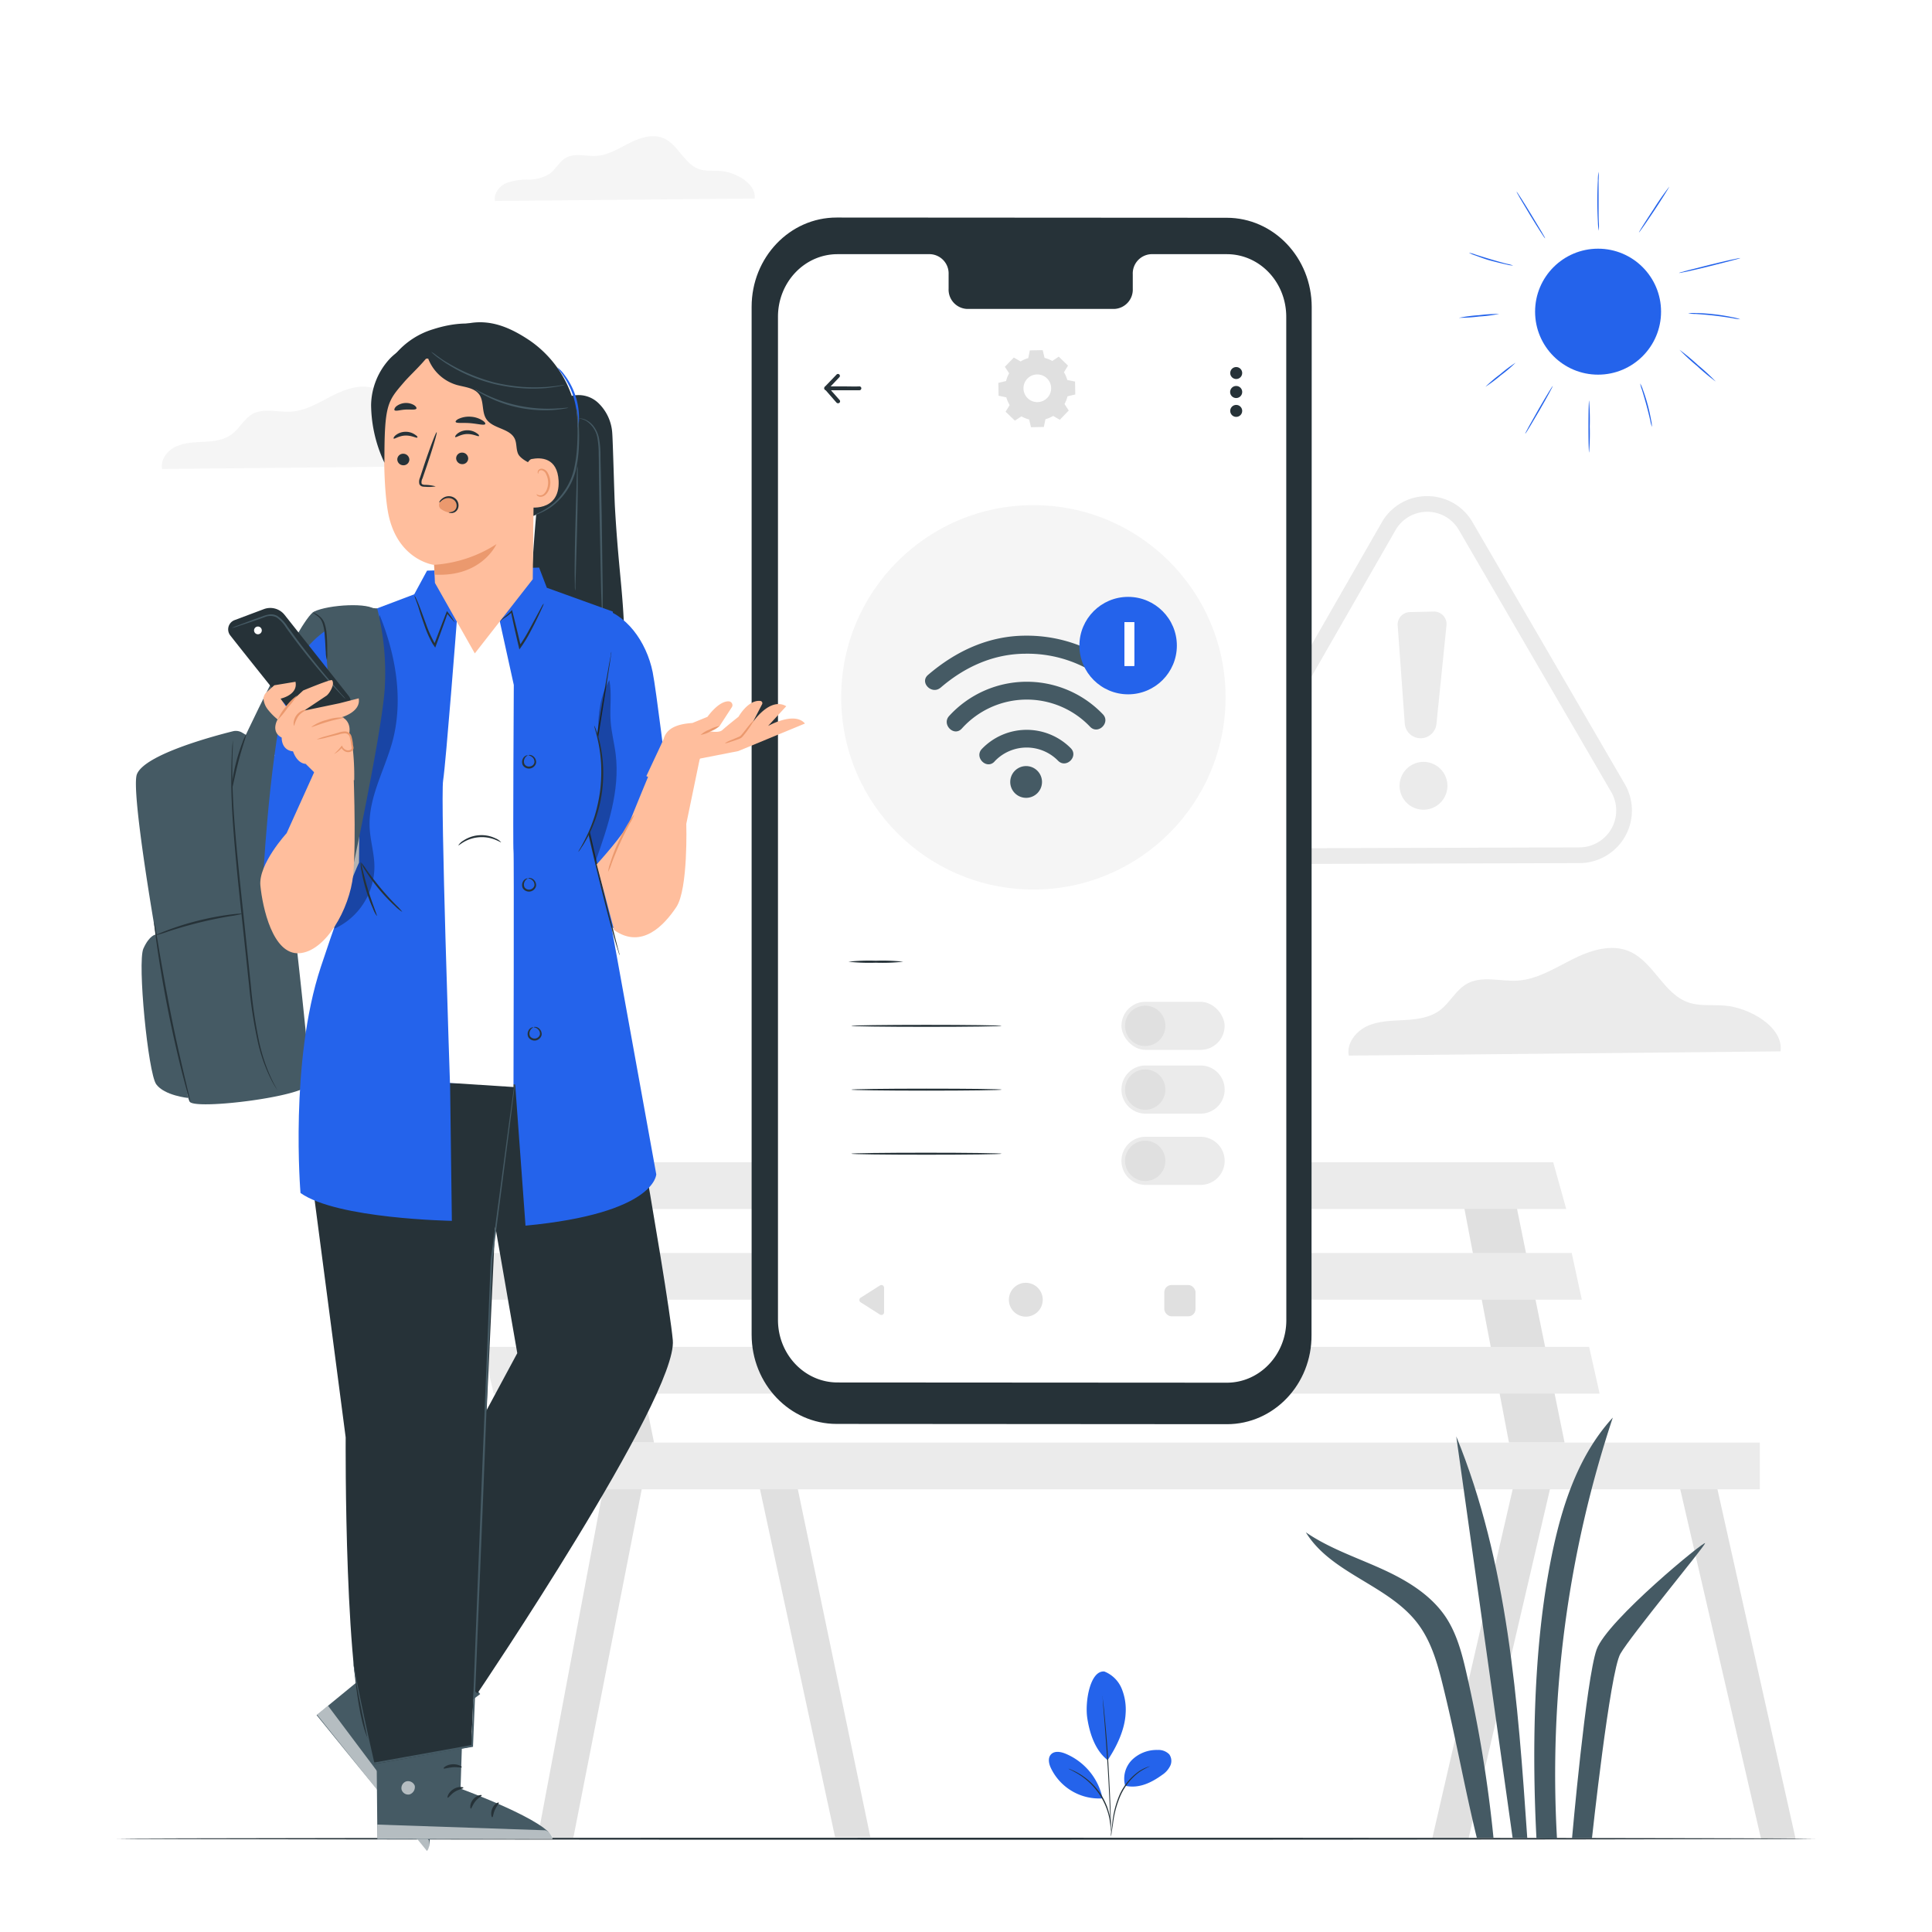 <svg class="animated" id="freepik_stories-no-connection" xmlns="http://www.w3.org/2000/svg" viewBox="0 0 500 500" version="1.1" xmlns:xlink="http://www.w3.org/1999/xlink" xmlns:svgjs="http://svgjs.com/svgjs"><style>svg#freepik_stories-no-connection:not(.animated) .animable {opacity: 0;}svg#freepik_stories-no-connection.animated #freepik--Device--inject-101 {animation: 1.5s Infinite  linear floating;animation-delay: 0s;}            @keyframes floating {                0% {                    opacity: 1;                    transform: translateY(0px);                }                50% {                    transform: translateY(-10px);                }                100% {                    opacity: 1;                    transform: translateY(0px);                }            }        </style><g id="freepik--background-complete--inject-101" class="animable" style="transform-origin: 253.299px 255.617px;"><path d="M195.29,51.38c.52-3.73-4.76-6.8-8.72-7.12-1.89-.16-3.85.13-5.64-.49-3.87-1.35-5.42-6.36-9.21-8-2.83-1.19-6.08-.13-8.82,1.25s-5.46,3.12-8.52,3.32c-2.66.17-5.56-.82-7.89.48-1.74,1-2.65,3-4.25,4.15a10.12,10.12,0,0,1-5.55,1.51,15.53,15.53,0,0,0-5.73.93c-1.77.81-3.23,2.69-2.86,4.6Z" style="fill: rgb(245, 245, 245); transform-origin: 161.684px 43.632px;" id="elloj0tnwobze" class="animable"></path><path d="M460.8,272.09c.86-6.21-7.91-11.32-14.5-11.85-3.14-.26-6.4.22-9.38-.82-6.44-2.24-9-10.57-15.31-13.23-4.7-2-10.12-.21-14.68,2.08s-9.06,5.18-14.16,5.51c-4.43.28-9.24-1.36-13.12.81-2.89,1.61-4.4,4.94-7.06,6.9s-6,2.33-9.24,2.51-6.58.2-9.52,1.55-5.38,4.46-4.77,7.64Z" style="fill: rgb(235, 235, 235); transform-origin: 404.912px 259.257px;" id="el86ssj0eyvzm" class="animable"></path><path d="M127.4,120.53c.65-4.75-6.06-8.66-11.1-9.07-2.4-.19-4.89.18-7.17-.62-4.93-1.72-6.9-8.09-11.72-10.12-3.59-1.52-7.74-.16-11.23,1.59s-6.93,4-10.83,4.22c-3.39.21-7.07-1-10,.61-2.21,1.24-3.36,3.78-5.4,5.28s-4.59,1.79-7.07,1.92-5,.16-7.28,1.19-4.11,3.41-3.65,5.84Z" style="fill: rgb(245, 245, 245); transform-origin: 84.661px 110.716px;" id="els81c1vdzuk" class="animable"></path><polygon points="392.87 379.38 370.62 475.98 380.03 475.95 402.32 380.29 392.87 379.38" style="fill: rgb(224, 224, 224); transform-origin: 386.47px 427.68px;" id="elztt9ys9vtam" class="animable"></polygon><polygon points="433.45 379.38 455.78 475.98 464.72 475.98 443.12 379.38 433.45 379.38" style="fill: rgb(224, 224, 224); transform-origin: 449.085px 427.68px;" id="el2m9807hfz16" class="animable"></polygon><polygon points="377.85 306.83 390.52 373.34 404.91 373.34 391.38 306.83 377.85 306.83" style="fill: rgb(224, 224, 224); transform-origin: 391.38px 340.085px;" id="eljbuvfm96hy" class="animable"></polygon><polygon points="157.22 379.38 139.07 475.98 148.31 475.98 167.27 379.38 157.22 379.38" style="fill: rgb(224, 224, 224); transform-origin: 153.17px 427.68px;" id="elv45h7om9n" class="animable"></polygon><polygon points="195.38 379.38 216.12 475.45 225.25 475.45 205.22 379.38 195.38 379.38" style="fill: rgb(224, 224, 224); transform-origin: 210.315px 427.415px;" id="elb3exuuyg7ve" class="animable"></polygon><polygon points="142.2 306.83 154.87 373.34 169.26 373.34 155.73 306.83 142.2 306.83" style="fill: rgb(224, 224, 224); transform-origin: 155.73px 340.085px;" id="elmmouan5hrg" class="animable"></polygon><polygon points="113.7 300.79 116.29 312.88 405.34 312.88 401.97 300.79 113.7 300.79" style="fill: rgb(235, 235, 235); transform-origin: 259.52px 306.835px;" id="elq618nwul63c" class="animable"></polygon><polygon points="119.22 324.27 122.28 336.36 409.37 336.36 406.76 324.27 119.22 324.27" style="fill: rgb(235, 235, 235); transform-origin: 264.295px 330.315px;" id="eleezpq0mhrkd" class="animable"></polygon><polygon points="124.93 348.58 127.77 360.67 413.98 360.67 411.27 348.58 124.93 348.58" style="fill: rgb(235, 235, 235); transform-origin: 269.455px 354.625px;" id="elt273gxh0ab" class="animable"></polygon><rect x="146.81" y="373.34" width="308.63" height="12.09" style="fill: rgb(235, 235, 235); transform-origin: 301.125px 379.385px;" id="elaykbix6wbp" class="animable"></rect><path d="M330.38,223.6a13.6,13.6,0,0,1-11.8-20.37l39-68a13.45,13.45,0,0,1,11.76-6.83h0a13.47,13.47,0,0,1,11.76,6.76l39.4,67.77a13.61,13.61,0,0,1-11.72,20.44l-78.39.24Zm39-91.15h0a9.44,9.44,0,0,0-8.25,4.8l-39,68a9.54,9.54,0,0,0,8.27,14.29h0l78.39-.24A9.54,9.54,0,0,0,417,205l-39.4-67.76A9.44,9.44,0,0,0,369.37,132.45Z" style="fill: rgb(235, 235, 235); transform-origin: 369.557px 176.005px;" id="elgjpgyeevbeo" class="animable"></path><path d="M361.72,161.87l1.83,25.37a4.1,4.1,0,0,0,3.89,3.81h0a4.12,4.12,0,0,0,4.31-3.69l2.6-25.53a3.24,3.24,0,0,0-3.29-3.56l-6.19.14A3.23,3.23,0,0,0,361.72,161.87Z" style="fill: rgb(235, 235, 235); transform-origin: 368.039px 174.662px;" id="elg6h6a5mvudb" class="animable"></path><path d="M374.29,205.27a6.19,6.19,0,1,1-4-7.8A6.19,6.19,0,0,1,374.29,205.27Z" style="fill: rgb(235, 235, 235); transform-origin: 368.401px 203.365px;" id="elf09wmbjr76d" class="animable"></path></g><g id="freepik--Floor--inject-101" class="animable" style="transform-origin: 250px 475.86px;"><path d="M469.81,475.86c0,.14-98.42.26-219.8.26S30.19,476,30.19,475.86s98.4-.26,219.82-.26S469.81,475.71,469.81,475.86Z" style="fill: rgb(38, 50, 56); transform-origin: 250px 475.86px;" id="elr6bht0x0d5d" class="animable"></path></g><g id="freepik--Device--inject-101" class="animable" style="transform-origin: 266.995px 212.44px;"><path d="M317.52,368.58l-101-.07c-12.14,0-22-10.35-22-23.11l0-266c0-12.76,9.86-23.11,22-23.1l100.95.06c12.15,0,22,10.35,22,23.11l-.05,266C339.52,358.24,329.67,368.58,317.52,368.58Z" style="fill: rgb(38, 50, 56); transform-origin: 266.995px 212.44px;" id="eljq4z9dhdlp" class="animable"></path><path d="M317.49,65.78l-19.58,0A5,5,0,0,0,293.16,71v3.73a5,5,0,0,1-4.76,5.22l-38.15,0a5,5,0,0,1-4.75-5.23V71a5,5,0,0,0-4.75-5.22h-24c-8.51,0-15.41,7.25-15.41,16.19l0,259.62c0,8.93,6.89,16.18,15.39,16.19l100.76.06c8.51,0,15.41-7.24,15.41-16.18L332.88,82C332.88,73,326,65.78,317.49,65.78Z" style="fill: rgb(255, 255, 255); transform-origin: 267.12px 211.81px;" id="ele9fmj61l89u" class="animable"></path><path d="M228.8,333.27v6.35a.7.7,0,0,1-1.07.59l-5-3.18a.7.7,0,0,1,0-1.18l5-3.18A.7.7,0,0,1,228.8,333.27Z" style="fill: rgb(224, 224, 224); transform-origin: 225.603px 336.44px;" id="elujtkoejkioc" class="animable"></path><path d="M269.86,336.38a4.38,4.38,0,1,1-4.38-4.39A4.39,4.39,0,0,1,269.86,336.38Z" style="fill: rgb(224, 224, 224); transform-origin: 265.48px 336.37px;" id="elflgn2im0od" class="animable"></path><rect x="301.32" y="332.56" width="8.08" height="8.1" rx="1.87" style="fill: rgb(224, 224, 224); transform-origin: 305.36px 336.61px;" id="el7rqglhug3qx" class="animable"></rect><g id="elqmv3ks4v4j"><circle cx="267.44" cy="180.47" r="49.74" style="fill: rgb(245, 245, 245); transform-origin: 267.44px 180.47px; transform: rotate(-76.42deg);" class="animable"></circle></g><path d="M269.67,202.38a4.11,4.11,0,1,1-4.09-4.12A4.12,4.12,0,0,1,269.67,202.38Z" style="fill: rgb(69, 90, 100); transform-origin: 265.56px 202.37px;" id="el3c7etxlotl5" class="animable"></path><path d="M257.35,197.1a11.39,11.39,0,0,1,16.48-.22c2.1,2.12,5.38-1.13,3.28-3.25a16.07,16.07,0,0,0-23,.19c-2.05,2.15,1.2,5.44,3.26,3.28Z" style="fill: rgb(69, 90, 100); transform-origin: 265.621px 193.342px;" id="elca31elfh5u" class="animable"></path><path d="M243.39,178c6.25-5.4,13.71-8.8,22.06-8.82A32.7,32.7,0,0,1,288,177.76c2.16,2,5.45-1.21,3.28-3.25a37.55,37.55,0,0,0-25.78-10c-9.61,0-18.15,4-25.34,10.17-2.25,1.95,1,5.22,3.26,3.28Z" style="fill: rgb(69, 90, 100); transform-origin: 265.696px 171.531px;" id="elcneeovliyi5" class="animable"></path><path d="M248.9,188.57a22.6,22.6,0,0,1,33.23-.47c2.08,2.13,5.36-1.12,3.28-3.26a27.23,27.23,0,0,0-39.77.45c-2,2.18,1.23,5.47,3.26,3.28Z" style="fill: rgb(69, 90, 100); transform-origin: 265.543px 182.863px;" id="eliwa036fwid" class="animable"></path><g id="elnis11ywxmk"><circle cx="291.96" cy="167.08" r="12.61" style="fill: rgb(36, 99, 235); transform-origin: 291.96px 167.08px; transform: rotate(-79.97deg);" class="animable"></circle></g><g id="elbiijsophs2f"><rect x="291.01" y="161.01" width="2.53" height="11.33" style="fill: rgb(255, 255, 255); transform-origin: 292.275px 166.675px; transform: rotate(45deg);" class="animable"></rect></g><g id="elkb6buzjym18"><rect x="291.01" y="161.01" width="2.53" height="11.33" style="fill: rgb(255, 255, 255); transform-origin: 292.275px 166.675px; transform: rotate(-45deg);" class="animable"></rect></g><path d="M264.11,93.55a8.36,8.36,0,0,1,2-.87l.41-2,3.33-.06.48,2a8.17,8.17,0,0,1,2,.8L274,92.3l2.4,2.32-1.05,1.72a8.36,8.36,0,0,1,.87,2l2,.41.06,3.34-2,.47a8.14,8.14,0,0,1-.79,2l1.1,1.68-2.31,2.4-1.72-1a8.39,8.39,0,0,1-2,.86l-.41,2-3.33.06-.48-2a8.34,8.34,0,0,1-2-.8l-1.69,1.1-2.4-2.31,1.05-1.72a8.25,8.25,0,0,1-.87-2l-2-.41-.06-3.33,2-.48a8.31,8.31,0,0,1,.79-2l-1.1-1.69,2.32-2.39,1.72,1ZM265.88,98a3.58,3.58,0,1,0,5.06-.09A3.58,3.58,0,0,0,265.88,98Z" style="fill: rgb(224, 224, 224); transform-origin: 268.325px 100.59px;" id="el6hsq4wnjwbi" class="animable"></path><path d="M221.82,101c-1,0-2.39,0-3.72,0-1.59,0-3.18,0-4.29,0h0a.5.5,0,0,1-.5-.5.49.49,0,0,1,.49-.5c1.11,0,2.72,0,4.32,0s3.18.06,4.29,0h0a.49.49,0,0,1,.5.49.5.5,0,0,1-.49.51Z" style="fill: rgb(38, 50, 56); transform-origin: 218.11px 100.5px;" id="elhqe7pkc8rl" class="animable"></path><path d="M216.85,104.36a.51.51,0,0,1-.37-.17l-3-3.43a.52.52,0,0,1,0-.68l3-3.12a.5.5,0,1,1,.72.69l-2.65,2.79,2.74,3.09a.5.5,0,0,1-.38.83Z" style="fill: rgb(38, 50, 56); transform-origin: 215.384px 100.569px;" id="ely70ocbxw01k" class="animable"></path><circle cx="319.93" cy="96.54" r="1.55" style="fill: rgb(38, 50, 56); transform-origin: 319.93px 96.54px;" id="el73ozaz13eb" class="animable"></circle><path d="M321.48,101.44a1.56,1.56,0,1,1-1.55-1.55A1.55,1.55,0,0,1,321.48,101.44Z" style="fill: rgb(38, 50, 56); transform-origin: 319.92px 101.45px;" id="elr9rfvbh3n8d" class="animable"></path><circle cx="319.93" cy="106.34" r="1.55" style="fill: rgb(38, 50, 56); transform-origin: 319.93px 106.34px;" id="elr331jry5u9c" class="animable"></circle><path d="M233.76,248.89a49.33,49.33,0,0,1-7.1.26,49.24,49.24,0,0,1-7.09-.26,49.24,49.24,0,0,1,7.09-.26A49.33,49.33,0,0,1,233.76,248.89Z" style="fill: rgb(38, 50, 56); transform-origin: 226.665px 248.89px;" id="ele1m1579bjp" class="animable"></path><path d="M259.23,265.49c0,.14-8.72.26-19.47.26s-19.47-.12-19.47-.26,8.71-.26,19.47-.26S259.23,265.35,259.23,265.49Z" style="fill: rgb(38, 50, 56); transform-origin: 239.76px 265.49px;" id="elou1n9mqyk7" class="animable"></path><path d="M259.23,282c0,.14-8.72.26-19.47.26s-19.47-.12-19.47-.26,8.71-.26,19.47-.26S259.23,281.84,259.23,282Z" style="fill: rgb(38, 50, 56); transform-origin: 239.76px 282px;" id="el5ouimlu42rp" class="animable"></path><rect x="290.23" y="259.26" width="26.7" height="12.45" rx="6.23" style="fill: rgb(235, 235, 235); transform-origin: 303.58px 265.485px;" id="elbwa971vn58d" class="animable"></rect><path d="M301.6,265.49a5.22,5.22,0,1,1-5.22-5.22A5.22,5.22,0,0,1,301.6,265.49Z" style="fill: rgb(224, 224, 224); transform-origin: 296.38px 265.49px;" id="elv9how1c5ifb" class="animable"></path><path d="M310.71,288.21H296.46a6.23,6.23,0,0,1-6.23-6.23h0a6.23,6.23,0,0,1,6.23-6.23h14.25a6.23,6.23,0,0,1,6.23,6.23h0A6.23,6.23,0,0,1,310.71,288.21Z" style="fill: rgb(235, 235, 235); transform-origin: 303.585px 281.98px;" id="elxm2yhocfvd" class="animable"></path><circle cx="296.38" cy="281.98" r="5.22" style="fill: rgb(224, 224, 224); transform-origin: 296.38px 281.98px;" id="elhyjoqjuefkm" class="animable"></circle><path d="M259.23,298.58c0,.15-8.72.26-19.47.26s-19.47-.11-19.47-.26,8.71-.26,19.47-.26S259.23,298.44,259.23,298.58Z" style="fill: rgb(38, 50, 56); transform-origin: 239.76px 298.58px;" id="elm4yryigms6r" class="animable"></path><path d="M310.71,306.65H296.46a6.22,6.22,0,0,1-6.23-6.22h0a6.23,6.23,0,0,1,6.23-6.23h14.25a6.23,6.23,0,0,1,6.23,6.23h0A6.22,6.22,0,0,1,310.71,306.65Z" style="fill: rgb(235, 235, 235); transform-origin: 303.585px 300.425px;" id="el564c0ftnrhh" class="animable"></path><circle cx="296.38" cy="300.43" r="5.22" style="fill: rgb(224, 224, 224); transform-origin: 296.38px 300.43px;" id="elejeqnmuz4ng" class="animable"></circle></g><g id="freepik--Sun--inject-101" class="animable" style="transform-origin: 413.985px 80.785px;"><g id="elkks3l0u4ny"><circle cx="413.58" cy="80.66" r="16.3" style="fill: rgb(36, 99, 235); transform-origin: 413.58px 80.66px; transform: rotate(-80.83deg);" class="animable"></circle></g><path d="M411.26,117.11c-.09,0-.17-3-.17-6.73s.08-6.72.17-6.72a64.49,64.49,0,0,1,.17,6.72A64.61,64.61,0,0,1,411.26,117.11Z" style="fill: rgb(36, 99, 235); transform-origin: 411.272px 110.385px;" id="eltoctocquo6h" class="animable"></path><path d="M401.87,99.87c.08,0-1.45,2.86-3.42,6.27s-3.64,6.15-3.72,6.1,1.45-2.85,3.42-6.27S401.79,99.82,401.87,99.87Z" style="fill: rgb(36, 99, 235); transform-origin: 398.3px 106.055px;" id="elzv50udu9orj" class="animable"></path><path d="M392.23,93.87a35.87,35.87,0,0,1-3.8,3.24,39.42,39.42,0,0,1-4,3,35.87,35.87,0,0,1,3.8-3.24A37,37,0,0,1,392.23,93.87Z" style="fill: rgb(36, 99, 235); transform-origin: 388.33px 96.99px;" id="eledd8wqmno34" class="animable"></path><path d="M427.52,110.48a9,9,0,0,1-.43-1.65c-.23-1-.57-2.44-1-4s-.84-2.94-1.15-3.94a8.53,8.53,0,0,1-.46-1.65,8.11,8.11,0,0,1,.69,1.57c.37,1,.83,2.37,1.25,3.93s.71,3,.89,4A8.25,8.25,0,0,1,427.52,110.48Z" style="fill: rgb(36, 99, 235); transform-origin: 426px 104.86px;" id="el519vbia5zx" class="animable"></path><path d="M444.05,98.75a57.74,57.74,0,0,1-4.82-4,57.16,57.16,0,0,1-4.59-4.24,57.74,57.74,0,0,1,4.82,4A57.16,57.16,0,0,1,444.05,98.75Z" style="fill: rgb(36, 99, 235); transform-origin: 439.345px 94.63px;" id="elm1e23a5gr6r" class="animable"></path><path d="M450.38,82.63a13,13,0,0,1-2-.28c-1.21-.2-2.88-.46-4.73-.67s-3.54-.34-4.76-.42a12.15,12.15,0,0,1-2-.17,10,10,0,0,1,2-.07c1.23,0,2.93.11,4.79.32s3.54.51,4.74.77A11,11,0,0,1,450.38,82.63Z" style="fill: rgb(36, 99, 235); transform-origin: 443.635px 81.814px;" id="elbdtoft2xwhj" class="animable"></path><path d="M450.4,66.78c0,.1-3.5,1-7.88,2.1s-7.94,1.85-8,1.76,3.51-1,7.88-2.09S450.38,66.69,450.4,66.78Z" style="fill: rgb(36, 99, 235); transform-origin: 442.46px 68.71px;" id="el4mzmvmwb3ao" class="animable"></path><path d="M432,48.32c.07,0-1.61,2.74-3.77,6s-4,5.88-4.06,5.82,1.61-2.74,3.77-6A69.81,69.81,0,0,1,432,48.32Z" style="fill: rgb(36, 99, 235); transform-origin: 428.085px 54.23px;" id="elzcwqk1km9hr" class="animable"></path><path d="M413.71,44.46a16,16,0,0,1,0,2.24c0,1.38,0,3.28,0,5.38s0,4,.06,5.4a15.82,15.82,0,0,1,0,2.23,12.59,12.59,0,0,1-.23-2.22c-.08-1.38-.15-3.29-.15-5.4s.06-4,.14-5.4A12.35,12.35,0,0,1,413.71,44.46Z" style="fill: rgb(36, 99, 235); transform-origin: 413.6px 52.085px;" id="elbrs9yrim43" class="animable"></path><path d="M399.87,61.69c-.08.05-1.8-2.61-3.83-5.94s-3.63-6.08-3.55-6.13,1.8,2.62,3.84,6S400,61.65,399.87,61.69Z" style="fill: rgb(36, 99, 235); transform-origin: 396.182px 55.655px;" id="el20tns1jfzhq" class="animable"></path><path d="M391.6,68.72a7.69,7.69,0,0,1-1.73-.27c-1.06-.23-2.51-.58-4.1-1s-3-1-4-1.35a8.59,8.59,0,0,1-1.61-.7,9.09,9.09,0,0,1,1.69.48c1,.32,2.45.78,4,1.24s3,.86,4.06,1.14A9.26,9.26,0,0,1,391.6,68.72Z" style="fill: rgb(36, 99, 235); transform-origin: 385.88px 67.06px;" id="elzx3qak9iuc" class="animable"></path><path d="M388,81.24a37.91,37.91,0,0,1-5.2.67,41.62,41.62,0,0,1-5.23.34,38.48,38.48,0,0,1,5.2-.68A42.56,42.56,0,0,1,388,81.24Z" style="fill: rgb(36, 99, 235); transform-origin: 382.785px 81.745px;" id="eliyay5hb977o" class="animable"></path></g><g id="freepik--plant-2--inject-101" class="animable" style="transform-origin: 389.611px 421.36px;"><path d="M376.88,371.74l14.58,103.87,3.8.12C392.84,440.45,390.26,404.47,376.88,371.74Z" style="fill: rgb(69, 90, 100); transform-origin: 386.07px 423.735px;" id="el25v2zo4wv8h" class="animable"></path><path d="M417.39,366.87C407.2,378,403.1,393.39,400.52,408.28c-3.66,21.11-4,46.05-2.89,67.45l5.32.12A292.89,292.89,0,0,1,417.39,366.87Z" style="fill: rgb(69, 90, 100); transform-origin: 407.231px 421.36px;" id="el6hdza4p8rdh" class="animable"></path><path d="M379.56,433.19c-1.17-5.15-2.51-10.38-5.45-14.77-4-5.92-10.43-9.66-16.94-12.58s-13.34-5.24-19.22-9.28c6.56,10.75,21.44,13.61,29,23.67,3.77,5,5.34,11.28,6.81,17.37,3.23,13.28,5.21,24.77,8.43,38h4.32A340.37,340.37,0,0,0,379.56,433.19Z" style="fill: rgb(69, 90, 100); transform-origin: 362.23px 436.08px;" id="elbtup67xk7wv" class="animable"></path><path d="M406.84,475.73s3.65-41.25,6.36-48.83,28.31-28.5,28.07-27.51S422.06,423.27,419.35,428,412,475.73,412,475.73Z" style="fill: rgb(69, 90, 100); transform-origin: 424.056px 437.543px;" id="elobvlv3cryp" class="animable"></path></g><g id="freepik--plant-1--inject-101" class="animable" style="transform-origin: 287.297px 454.233px;"><path d="M285.82,432.59a8.08,8.08,0,0,1,4.49,4.47,14.33,14.33,0,0,1,1,6.39c-.21,4.2-2.3,8.57-4.64,12.07-3.71-2.84-4.86-8.13-5.28-10.86-.66-4.3.76-12.48,4.45-12.07" style="fill: rgb(36, 99, 235); transform-origin: 286.291px 444.048px;" id="el6s7uqk4lzxg" class="animable"></path><path d="M291.18,462.13a6.91,6.91,0,0,1,1.81-6.7,9.13,9.13,0,0,1,6.61-2.54,3.88,3.88,0,0,1,3,1.13,2.94,2.94,0,0,1,.24,3,5.92,5.92,0,0,1-2.07,2.32c-2.92,2.11-6.13,3.61-9.64,2.8" style="fill: rgb(36, 99, 235); transform-origin: 297.043px 457.622px;" id="el0u3awlbrlf3" class="animable"></path><path d="M287.51,475.21a5.43,5.43,0,0,1,.07-.86c.07-.61.16-1.4.27-2.34a24.48,24.48,0,0,1,1.91-7.56,14.87,14.87,0,0,1,4.95-6,10.13,10.13,0,0,1,2.1-1.09,4.6,4.6,0,0,1,.61-.2l.22-.05a16.29,16.29,0,0,0-2.81,1.52,15.39,15.39,0,0,0-4.79,5.94,26,26,0,0,0-2,7.46c-.15,1-.27,1.78-.37,2.33A4.14,4.14,0,0,1,287.51,475.21Z" style="fill: rgb(38, 50, 56); transform-origin: 292.575px 466.16px;" id="eln6sijwbg0ck" class="animable"></path><path d="M285.28,438.91a1.47,1.47,0,0,1,.07.37l.13,1.07c.12.94.26,2.28.42,3.95.33,3.34.71,7.95,1,13.05s.49,9.73.57,13.08c0,1.68.06,3,.06,4v1.08c0,.25,0,.38,0,.38a2.28,2.28,0,0,1,0-.38l-.05-1.08c0-1-.09-2.31-.16-4-.14-3.35-.34-8-.65-13.07s-.66-9.71-.93-13.05c-.14-1.64-.24-3-.32-3.95,0-.44-.06-.8-.08-1.08A2.72,2.72,0,0,1,285.28,438.91Z" style="fill: rgb(38, 50, 56); transform-origin: 286.405px 457.4px;" id="elfatnik1h98" class="animable"></path><path d="M285.27,465.07a16.14,16.14,0,0,0-9.57-11.24c-1.21-.49-2.77-.76-3.68.18s-.59,2.49,0,3.67a13.82,13.82,0,0,0,13.23,7.74" style="fill: rgb(36, 99, 235); transform-origin: 278.361px 459.413px;" id="elkyvqwkzlm9" class="animable"></path><path d="M276.52,457.74a4,4,0,0,1,.77.28c.24.1.54.22.87.39s.72.35,1.12.61a12.66,12.66,0,0,1,1.28.84,16.18,16.18,0,0,1,1.38,1.1,17.81,17.81,0,0,1,2.69,3,17.23,17.23,0,0,1,1.88,3.59,16,16,0,0,1,.52,1.68,15.07,15.07,0,0,1,.31,1.51,10.76,10.76,0,0,1,.14,1.26,6.57,6.57,0,0,1,0,1,4.31,4.31,0,0,1,0,.81c-.07,0,0-1.16-.35-3a14,14,0,0,0-.34-1.48,15.94,15.94,0,0,0-.55-1.65,17.92,17.92,0,0,0-1.86-3.52,19,19,0,0,0-2.62-3,16.12,16.12,0,0,0-1.35-1.11c-.42-.34-.86-.6-1.25-.86C277.58,458.22,276.5,457.8,276.52,457.74Z" style="fill: rgb(38, 50, 56); transform-origin: 282.009px 465.775px;" id="elou68p20638a" class="animable"></path></g><g id="freepik--Character--inject-101" class="animable" style="transform-origin: 121.747px 281.25px;"><path d="M110.07,420.8,81.94,443.87,110.47,479c3.19-2.93-4.83-26.58-4.83-26.58l18.63-14Z" style="fill: rgb(69, 90, 100); transform-origin: 103.105px 449.9px;" id="el5fraqx8pblj" class="animable"></path><g id="elyjstz67vc4r"><g style="opacity: 0.6; transform-origin: 97.303px 441.71px;" class="animable"><path d="M98.34,440.33a1.85,1.85,0,0,0-2.44.33,1.78,1.78,0,0,0,.31,2.43,2,2,0,0,0,2.59-.37,1.85,1.85,0,0,0-.61-2.49" style="fill: rgb(255, 255, 255); transform-origin: 97.303px 441.71px;" id="elxx4uzssq2sa" class="animable"></path></g></g><g id="el0ce1466oonxj"><g style="opacity: 0.6; transform-origin: 96.592px 460.265px;" class="animable"><path d="M82.05,443.77l2.83-2.34L111,476.27s.58,2.12-.67,2.83Z" style="fill: rgb(255, 255, 255); transform-origin: 96.592px 460.265px;" id="elxftgogk9ucm" class="animable"></path></g></g><path d="M106.28,452.85c-.17.14-1-.66-2.19-1.05s-2.32-.26-2.38-.48,1.14-.76,2.63-.25S106.47,452.76,106.28,452.85Z" style="fill: rgb(38, 50, 56); transform-origin: 104.01px 451.862px;" id="el9cqbqtjlcx6" class="animable"></path><path d="M107.75,457.78c-.13.17-1-.33-2.23-.33s-2.1.46-2.23.29.75-1.08,2.24-1.06S107.91,457.64,107.75,457.78Z" style="fill: rgb(38, 50, 56); transform-origin: 105.523px 457.247px;" id="elpqozldxstn9" class="animable"></path><path d="M105,463.45c-.17-.12.5-1.06,1.8-1.38s2.32.18,2.23.36-1,.1-2,.38S105.19,463.61,105,463.45Z" style="fill: rgb(38, 50, 56); transform-origin: 107.005px 462.723px;" id="elp3omlgpfckb" class="animable"></path><path d="M110.17,449.18c-.21.06-.61-.92-1.47-1.84s-1.77-1.42-1.7-1.63,1.28,0,2.27,1.11S110.38,449.16,110.17,449.18Z" style="fill: rgb(38, 50, 56); transform-origin: 108.627px 447.41px;" id="elt0bagmurhx" class="animable"></path><path d="M113.66,445c-.07.06-.72-.53-1.42-1.77a10.45,10.45,0,0,1-.93-2.3,10.2,10.2,0,0,1-.28-1.44,2.74,2.74,0,0,1,0-.87,1,1,0,0,1,.85-.82,1.19,1.19,0,0,1,1,.43,3.19,3.19,0,0,1,.45.74,8.19,8.19,0,0,1,.51,1.4,7.78,7.78,0,0,1,.25,2.48,3.7,3.7,0,0,1-.59,2.2c-.11,0,.1-.86,0-2.2a9.07,9.07,0,0,0-.39-2.29,8.76,8.76,0,0,0-.51-1.26c-.2-.45-.46-.77-.7-.73s-.12,0-.17.2a2.3,2.3,0,0,0,0,.63,13.33,13.33,0,0,0,.22,1.36,12.68,12.68,0,0,0,.73,2.23A14.58,14.58,0,0,1,113.66,445Z" style="fill: rgb(38, 50, 56); transform-origin: 112.55px 441.424px;" id="ellobbzldfqy" class="animable"></path><path d="M113.24,444.94c-.08,0,.26-.88,1.32-1.85a7.48,7.48,0,0,1,2.12-1.32,7.69,7.69,0,0,1,1.43-.42,1.89,1.89,0,0,1,1.8.4,1.07,1.07,0,0,1,.11,1.14,3.22,3.22,0,0,1-.5.7,5,5,0,0,1-1.18,1,5.21,5.21,0,0,1-2.43.73c-1.47.05-2.26-.5-2.21-.56a20.42,20.42,0,0,0,2.16,0A5.35,5.35,0,0,0,118,444a4.22,4.22,0,0,0,1-.86c.33-.36.52-.74.37-.85a1.32,1.32,0,0,0-1.08-.15,8.65,8.65,0,0,0-1.31.34,8.21,8.21,0,0,0-2,1.09C113.83,444.31,113.34,445,113.24,444.94Z" style="fill: rgb(38, 50, 56); transform-origin: 116.682px 443.297px;" id="elxzm4bkqab0q" class="animable"></path><path d="M97.33,439.64,97.67,476l45.26-.19c-.28-4.32-23.74-12.91-23.74-12.91l.74-23.31Z" style="fill: rgb(69, 90, 100); transform-origin: 120.13px 457.795px;" id="elkqggpn6n1tg" class="animable"></path><g id="elvryx9xuyrj"><g style="opacity: 0.6; transform-origin: 105.628px 462.696px;" class="animable"><path d="M105.19,461a1.85,1.85,0,0,0-1.27,2.12,1.78,1.78,0,0,0,2.09,1.27,2,2,0,0,0,1.33-2.24,1.85,1.85,0,0,0-2.32-1.09" style="fill: rgb(255, 255, 255); transform-origin: 105.628px 462.696px;" id="elfhb5ghegtqv" class="animable"></path></g></g><g id="elr3rek5lmpxp"><g style="opacity: 0.6; transform-origin: 120.323px 474.09px;" class="animable"><path d="M97.66,475.88l0-3.68,43.53,1.48s2,.88,1.78,2.3Z" style="fill: rgb(255, 255, 255); transform-origin: 120.323px 474.09px;" id="elu6ud5w87sjf" class="animable"></path></g></g><path d="M119.93,462.69c0,.22-1.11.33-2.2,1s-1.66,1.65-1.86,1.56.12-1.36,1.45-2.21S120,462.49,119.93,462.69Z" style="fill: rgb(38, 50, 56); transform-origin: 117.874px 463.863px;" id="el89vwgovisws" class="animable"></path><path d="M124.68,464.63c0,.22-.9.6-1.65,1.54s-1,1.92-1.18,1.92-.36-1.26.59-2.41S124.68,464.42,124.68,464.63Z" style="fill: rgb(38, 50, 56); transform-origin: 123.193px 466.317px;" id="elgzjkmkj9xvo" class="animable"></path><path d="M127.4,470.31c-.2,0-.51-1.06,0-2.27s1.6-1.7,1.69-1.52-.54.84-1,1.84S127.62,470.28,127.4,470.31Z" style="fill: rgb(38, 50, 56); transform-origin: 128.11px 468.397px;" id="elyksv3t5ql2" class="animable"></path><path d="M119.51,457.36c-.1.2-1.11-.1-2.36,0s-2.22.49-2.34.3.82-1,2.29-1.07S119.61,457.18,119.51,457.36Z" style="fill: rgb(38, 50, 56); transform-origin: 117.158px 457.148px;" id="el4573ec9pmmr" class="animable"></path><path d="M118.4,452a4.26,4.26,0,0,1-2.26,0,10.52,10.52,0,0,1-3.68-1.4,3,3,0,0,1-.69-.53,1,1,0,0,1-.1-1.18,1.2,1.2,0,0,1,1-.51,3,3,0,0,1,.85.12,7.82,7.82,0,0,1,3.51,1.84c1.05,1,1.42,1.79,1.34,1.83s-.61-.61-1.69-1.41a8.65,8.65,0,0,0-2-1.13,8.36,8.36,0,0,0-1.31-.4c-.48-.12-.88-.12-1,.09s0,.11.06.25a2,2,0,0,0,.5.39,13.42,13.42,0,0,0,1.2.68,12.51,12.51,0,0,0,2.2.83A16.28,16.28,0,0,1,118.4,452Z" style="fill: rgb(38, 50, 56); transform-origin: 114.961px 450.276px;" id="elee75ks9ul8t" class="animable"></path><path d="M118.12,452.31c-.08,0-.52-.75-.61-2.19a7.35,7.35,0,0,1,.3-2.48,7.61,7.61,0,0,1,.57-1.38,1.87,1.87,0,0,1,1.44-1.15,1.06,1.06,0,0,1,1,.63,3.43,3.43,0,0,1,.24.83,5.17,5.17,0,0,1-1,3.87c-.88,1.18-1.8,1.45-1.82,1.37s.69-.54,1.36-1.67a5.06,5.06,0,0,0,.71-2.13,4.45,4.45,0,0,0,0-1.31c-.08-.48-.26-.87-.44-.82s-.61.36-.79.75a7.92,7.92,0,0,0-.56,1.23,8.18,8.18,0,0,0-.43,2.26C118,451.45,118.24,452.28,118.12,452.31Z" style="fill: rgb(38, 50, 56); transform-origin: 119.307px 448.71px;" id="elil95v8gati" class="animable"></path><path d="M101.21,228.91s-6.35,6.79-9.46,13.3-5.11,22-5.11,22-8.76,19.51-7.43,29.49S89.46,372,89.46,372s-.44,66.36,5.88,78.19l1.41,6.39L122.27,452h0l-.16-3.83,6-130.12,15.36-88.59Z" style="fill: rgb(38, 50, 56); transform-origin: 111.271px 342.745px;" id="elp5mx9a91nhb" class="animable"></path><path d="M157.52,248.26s15.25,84,16.6,98.57-50.59,91.45-50.59,91.45L99.79,413.55l34.08-63.35-11.08-63.85,15.41-56.41,16.18.57Z" style="fill: rgb(38, 50, 56); transform-origin: 136.968px 334.11px;" id="elr9791joww2" class="animable"></path><path d="M91.38,429.52a17,17,0,0,0,.18,1.86c.16,1.22.46,3,.88,5.32.85,4.62,2.23,11.32,4.08,19.69l0,.18.18,0,25.53-4.48.19,0v-.2c.71-17.51,1.56-38.44,2.47-60.89.94-24.15,1.81-46.55,2.53-64.92v0c1.91-14.76,3.49-27,4.6-35.51.53-4.24.95-7.57,1.24-9.87.13-1.12.24-2,.31-2.59s.08-.89.08-.89-.06.29-.15.88-.22,1.47-.38,2.58c-.32,2.29-.78,5.62-1.37,9.85C130.63,299,129,311.23,127,326h0c-.74,18.37-1.65,40.77-2.63,64.92-.88,22.45-1.7,43.38-2.38,60.89l.2-.23-25.5,4.59.21.14c-1.9-8.36-3.33-15.05-4.24-19.65-.45-2.31-.78-4.09-1-5.3-.11-.6-.17-1.06-.21-1.37A4.57,4.57,0,0,0,91.38,429.52Z" style="fill: rgb(69, 90, 100); transform-origin: 112.515px 366.895px;" id="elc6wh6ntsild" class="animable"></path><path d="M61.75,194.15s15.8-34.06,19.53-35.87,14.45-2.42,15.9-.38L68.86,198.68Z" style="fill: rgb(69, 90, 100); transform-origin: 79.465px 177.651px;" id="elvdxspxc6z1" class="animable"></path><path d="M62.57,189.55a3.15,3.15,0,0,0-2.29-.3h0c-4.91,1.22-22.85,6-24.85,11.13-2.32,5.91,11.87,82.71,13.7,84.79s30.05-1.41,30.92-4.69-9.18-86.06-9.18-86.06Z" style="fill: rgb(69, 90, 100); transform-origin: 57.639px 237.476px;" id="el6k9tp3v9xg5" class="animable"></path><path d="M40.3,241.86s-1.6.1-3.19,3.63,1.21,32.19,3.32,35.12,8.27,3.55,8.27,3.55Z" style="fill: rgb(69, 90, 100); transform-origin: 42.671px 263.01px;" id="eljkadrv7syz" class="animable"></path><path d="M71.75,282.05a.71.71,0,0,1-.14-.19l-.38-.59c-.33-.52-.77-1.31-1.29-2.36a43.07,43.07,0,0,1-3.23-9.33,120.74,120.74,0,0,1-2.24-14.47c-.58-5.48-1.22-11.5-1.9-17.82-1.36-12.64-2.49-24.1-2.68-32.45-.1-4.17,0-7.54.11-9.87.06-1.16.13-2.07.19-2.68,0-.28.05-.5.07-.69a.92.92,0,0,1,0-.24.87.87,0,0,1,0,.24c0,.19,0,.42,0,.7,0,.65,0,1.55-.09,2.68-.06,2.32-.09,5.69.06,9.85.28,8.32,1.47,19.77,2.83,32.41.66,6.31,1.29,12.33,1.86,17.81a125.94,125.94,0,0,0,2.12,14.45,45.68,45.68,0,0,0,3.05,9.33c.49,1.05.9,1.85,1.2,2.39l.33.61C71.72,282,71.76,282,71.75,282.05Z" style="fill: rgb(38, 50, 56); transform-origin: 65.8px 236.705px;" id="el09286a5d6s4i" class="animable"></path><path d="M62.75,236.5a31.35,31.35,0,0,1-3.35.63c-2.06.35-4.91.9-8,1.67s-5.88,1.61-7.87,2.26a28.59,28.59,0,0,1-3.25,1,3,3,0,0,1,.81-.42c.54-.24,1.33-.56,2.32-.93a73.67,73.67,0,0,1,16-4c1-.13,1.89-.22,2.48-.25A3,3,0,0,1,62.75,236.5Z" style="fill: rgb(38, 50, 56); transform-origin: 51.515px 239.253px;" id="el7v65o0ewe6u" class="animable"></path><path d="M39.93,238.69a1.6,1.6,0,0,1,.12.47c.07.37.15.82.25,1.36l.83,5c.71,4.23,1.74,10.07,3,16.49s2.6,12.21,3.58,16.39c.48,2,.87,3.7,1.17,4.95l.3,1.35a1.74,1.74,0,0,1,.07.48,1.48,1.48,0,0,1-.17-.45l-.4-1.33c-.33-1.15-.79-2.83-1.33-4.91-1.07-4.16-2.44-9.94-3.73-16.37s-2.26-12.29-2.88-16.55c-.31-2.12-.54-3.85-.67-5-.06-.55-.11-1-.15-1.38A2.18,2.18,0,0,1,39.93,238.69Z" style="fill: rgb(38, 50, 56); transform-origin: 44.58px 261.935px;" id="el46l8csmmiky" class="animable"></path><path d="M60,204.11a7.92,7.92,0,0,1,.16-2.13,46.42,46.42,0,0,1,2.63-9.93,8.1,8.1,0,0,1,.91-1.93c.14.06-1,3.1-2,7S60.18,204.13,60,204.11Z" style="fill: rgb(38, 50, 56); transform-origin: 61.849px 197.115px;" id="el55r2bw2m3zg" class="animable"></path><path d="M159.14,131.19c-.16-2.89-.52-17-.69-19.1a11.81,11.81,0,0,0-3.54-7.73,7.39,7.39,0,0,0-8-1.55h0a4.94,4.94,0,0,0-3.55,3.47c-5.92,21-5,43.47-7.6,65.23,7.73,1.26,18.13.75,25.94.34C161.68,154.47,160.21,150,159.14,131.19Z" style="fill: rgb(38, 50, 56); transform-origin: 148.73px 137.278px;" id="el7a5hejgl78m" class="animable"></path><path d="M155.89,160.86a2.05,2.05,0,0,1-.06-.56c0-.42-.05-1-.08-1.61,0-1.47-.11-3.49-.18-5.94-.11-5.08-.25-12-.41-19.59-.06-3.83-.12-7.47-.17-10.79,0-1.66,0-3.23-.05-4.71a24.15,24.15,0,0,0-.28-4,6.6,6.6,0,0,0-3-4.76,5.23,5.23,0,0,0-2-.62s0,0,.14,0a1.92,1.92,0,0,1,.42,0,4.15,4.15,0,0,1,1.57.47,5.63,5.63,0,0,1,1.94,1.7,7.79,7.79,0,0,1,1.33,3.16,23.86,23.86,0,0,1,.35,4.11c0,1.48.06,3.06.1,4.71.06,3.32.13,7,.21,10.79.1,7.62.19,14.52.26,19.59,0,2.46,0,4.47,0,5.94,0,.66,0,1.19,0,1.62A3,3,0,0,1,155.89,160.86Z" style="fill: rgb(69, 90, 100); transform-origin: 152.82px 134.564px;" id="elatox3fyf2no" class="animable"></path><path d="M148.86,152.88a7.11,7.11,0,0,1-.09-1.26c0-.82-.05-2-.05-3.46,0-2.92.06-7,.17-11.41s.23-8.38.32-11.4c0-1.38.08-2.54.11-3.45a5.91,5.91,0,0,1,.11-1.27,7.18,7.18,0,0,1,.09,1.27c0,.81,0,2,0,3.46,0,2.92-.06,7-.17,11.4s-.24,8.38-.32,11.4c-.05,1.38-.08,2.54-.11,3.46A5.86,5.86,0,0,1,148.86,152.88Z" style="fill: rgb(69, 90, 100); transform-origin: 149.121px 136.755px;" id="elift9wtgq55" class="animable"></path><path d="M97.94,158.28c-1,0-19.86,1.34-24.24,21.54s-5.64,48.5-5.64,48.5l20.45-2Z" style="fill: rgb(36, 99, 235); transform-origin: 83px 193.3px;" id="elr2qy89tw3tk" class="animable"></path><path d="M107.2,153.81l3.32-6.13,29-.79,2,5.22,17.09,6.17L157.18,234l12.66,69.91S169.71,314,136,317.2l-2.67-36.54-16.85-.4.46,35.69s-29.74-.48-39.17-7.21c0,0-2.86-34,5.26-58.49,7.11-21.44,9.88-27,9.88-27L93.49,159Z" style="fill: rgb(36, 99, 235); transform-origin: 123.561px 232.045px;" id="el0yvg8a5420pm" class="animable"></path><g id="elzdsbdmdxsd"><g style="opacity: 0.3; transform-origin: 91.832px 199.72px;" class="animable"><path d="M98.24,159.15Q89.5,196.56,80.74,234l5.93,6.29A17.72,17.72,0,0,0,96.9,224.35c0-3.46-1.1-6.83-1.24-10.29-.32-7.8,4-14.95,6-22.5C104.41,180.87,102.4,169.39,98.24,159.15Z" id="el0i8uvbdrishu" class="animable" style="transform-origin: 91.832px 199.72px;"></path></g></g><path d="M154.91,157.31c7,1.29,12.39,8.69,14,16.63.93,4.65,3.64,27.07,3.64,27.07l1.49,8.22s1.25,28.25-4.74,31.41c-7,3.68-11-.36-13.32-3.32s-4.79-22.22-4.79-22.22L153.8,169Z" style="fill: rgb(36, 99, 235); transform-origin: 162.669px 199.709px;" id="el6t67qd5u2xe" class="animable"></path><path d="M158.22,168.65a4.47,4.47,0,0,1-.08.81q-.12.85-.33,2.31c-.32,2-.76,4.93-1.31,8.47s-1.26,7.85-2,12.57c-.39,2.36-.79,4.84-1.21,7.41s-.94,5.22-1.16,8a27.59,27.59,0,0,0,0,4.72v0c2.17,9.71,4.2,18.28,5.73,24.42.77,3,1.39,5.48,1.84,7.23.21.81.38,1.45.51,1.94a2.93,2.93,0,0,1,.15.69,3.35,3.35,0,0,1-.24-.66l-.6-1.92c-.5-1.68-1.2-4.13-2-7.19-1.62-6.12-3.71-14.69-5.89-24.39v0a28.53,28.53,0,0,1,0-4.8c.22-2.78.74-5.44,1.17-8s.85-5,1.24-7.41c.8-4.71,1.52-9,2.12-12.55s1.12-6.4,1.48-8.45c.18-.95.32-1.72.43-2.29A4.17,4.17,0,0,1,158.22,168.65Z" style="fill: rgb(38, 50, 56); transform-origin: 155.944px 207.935px;" id="elqp149zl2cdk" class="animable"></path><path d="M84,163,89.3,234s9.92-45.23,10.32-56.8a67.74,67.74,0,0,0-2-19.72S88,155.93,84,163Z" style="fill: rgb(69, 90, 100); transform-origin: 91.846px 195.668px;" id="el865pq1ua3w" class="animable"></path><path d="M80.94,158.5a4.78,4.78,0,0,1,1.77,1A4,4,0,0,1,84,161.34a11.23,11.23,0,0,1,.53,2.64c.17,1.88.16,3.58.16,4.81a9.62,9.62,0,0,1-.08,2,6.62,6.62,0,0,1-.29-2c-.1-1.22-.14-2.92-.31-4.77s-.59-3.51-1.49-4.28S80.89,158.58,80.94,158.5Z" style="fill: rgb(38, 50, 56); transform-origin: 82.824px 164.645px;" id="el3j06dcjqpa6" class="animable"></path><path d="M117.72,161.07s-.23-.19-.6-.62-.89-1-1.54-1.85l.3,0c-.72,2.09-1.82,5.12-3.07,8.52l-.18.48-.27-.41c-.15-.23-.33-.46-.47-.7a27.07,27.07,0,0,1-2.07-4.72c-.53-1.49-1-2.83-1.34-4s-.68-2-.91-2.65a5.58,5.58,0,0,1-.32-1,3.32,3.32,0,0,1,.51.91c.29.6.65,1.5,1.07,2.61s.91,2.47,1.44,3.91a30.27,30.27,0,0,0,2.06,4.62c.14.23.3.44.44.65l-.45.07c1.27-3.39,2.42-6.4,3.24-8.46l.11-.29.19.25A23.71,23.71,0,0,1,117.72,161.07Z" style="fill: rgb(38, 50, 56); transform-origin: 112.485px 160.86px;" id="elqwhnzq9d7cb" class="animable"></path><path d="M140.72,156.19a4.08,4.08,0,0,1-.35.95c-.26.6-.66,1.45-1.16,2.5s-1.12,2.29-1.85,3.66a34.38,34.38,0,0,1-2.62,4.32l-.33.45-.13-.55-.05-.23c-.82-3.49-1.53-6.66-2-9l.32.08a13.12,13.12,0,0,1-2.29,1.75c-.54.39-.79.67-.82.64s.17-.34.69-.8a16.85,16.85,0,0,0,2.14-1.84l.23-.27.1.35c.58,2.29,1.35,5.45,2.17,8.94l0,.23-.46-.1a39.21,39.21,0,0,0,2.61-4.23l1.94-3.59,1.31-2.43A4,4,0,0,1,140.72,156.19Z" style="fill: rgb(38, 50, 56); transform-origin: 135.079px 162.13px;" id="ele5t1r1yku4" class="animable"></path><path d="M118.22,160.79s-2.81,36.5-3.54,41.2,1.77,78.27,1.77,78.27l16.44,1.06s.17-60.75,0-61.17.08-42.89.08-42.89l-3.73-16.92-6.36,7.53Z" style="fill: rgb(255, 255, 255); transform-origin: 123.758px 220.83px;" id="elrv9oj2uan9e" class="animable"></path><path d="M136.57,195.49c0,.08-.58.21-.87,1a1.58,1.58,0,0,0,.07,1.32,1.33,1.33,0,0,0,1.41.54,1.3,1.3,0,0,0,1.12-1,1.57,1.57,0,0,0-.4-1.26,2.23,2.23,0,0,0-1.17-.62s.13-.1.4-.1a1.69,1.69,0,0,1,1,.47,1.9,1.9,0,0,1,.61,1.59,1.89,1.89,0,0,1-3.42.63,1.89,1.89,0,0,1,0-1.71,1.65,1.65,0,0,1,.8-.8C136.41,195.44,136.56,195.46,136.57,195.49Z" style="fill: rgb(38, 50, 56); transform-origin: 136.932px 197.138px;" id="ele43q9j3rx36" class="animable"></path><path d="M136.57,227.35c0,.08-.58.22-.87,1a1.58,1.58,0,0,0,.07,1.32,1.44,1.44,0,0,0,2.53-.47,1.56,1.56,0,0,0-.4-1.26c-.56-.63-1.18-.54-1.17-.63s.13-.1.4-.09a1.66,1.66,0,0,1,1,.46,1.93,1.93,0,0,1,.61,1.59,1.89,1.89,0,0,1-3.42.63,1.87,1.87,0,0,1,0-1.7,1.65,1.65,0,0,1,.8-.8C136.41,227.3,136.56,227.33,136.57,227.35Z" style="fill: rgb(38, 50, 56); transform-origin: 136.932px 228.982px;" id="elobja7fu13w" class="animable"></path><path d="M138,265.89c0,.08-.58.22-.87,1a1.58,1.58,0,0,0,.07,1.32,1.44,1.44,0,0,0,2.53-.47,1.56,1.56,0,0,0-.4-1.26c-.56-.63-1.18-.54-1.17-.63s.13-.1.4-.09a1.62,1.62,0,0,1,1,.46,1.9,1.9,0,0,1,.62,1.59,1.89,1.89,0,0,1-3.43.63,1.9,1.9,0,0,1,0-1.7,1.65,1.65,0,0,1,.8-.8C137.87,265.84,138,265.87,138,265.89Z" style="fill: rgb(38, 50, 56); transform-origin: 138.369px 267.527px;" id="elc84p2p3f0ka" class="animable"></path><g id="elzsph56to6ql"><g style="opacity: 0.3; transform-origin: 156.087px 199.485px;" class="animable"><path d="M159.34,195.2c-.36-2.91-1.13-5.76-1.32-8.69-.24-3.5.37-7-.32-10.49-2.38,4-2.92,8.77-2.93,13.4s.42,9.28-.24,13.86c-.45,3.14-1.47,6.91-1.85,10.06s.52,4.88,1.44,9.61C157.29,214,160.5,204.63,159.34,195.2Z" id="el3216ziywpxs" class="animable" style="transform-origin: 156.087px 199.485px;"></path></g></g><path d="M153.79,187.76a37,37,0,0,1-4.11,32.7" style="fill: rgb(36, 99, 235); transform-origin: 152.773px 204.11px;" id="el86jbw9qnpdk" class="animable"></path><path d="M149.68,220.46c-.09-.06,1-1.64,2.32-4.42a38.89,38.89,0,0,0,1.94-5,42,42,0,0,0,1.38-6.45,42.87,42.87,0,0,0,.26-6.59,38.82,38.82,0,0,0-.63-5.35c-.59-3-1.26-4.82-1.16-4.86a6.34,6.34,0,0,1,.52,1.25c.15.41.32.91.48,1.5s.38,1.27.52,2a35.3,35.3,0,0,1,.75,5.41,36.27,36.27,0,0,1-1.66,13.2,35.91,35.91,0,0,1-2.07,5c-.33.71-.7,1.31-1,1.84a15.39,15.39,0,0,1-.85,1.34A6.53,6.53,0,0,1,149.68,220.46Z" style="fill: rgb(38, 50, 56); transform-origin: 152.899px 204.125px;" id="el8xoatb1bauq" class="animable"></path><path d="M104.12,236a9.91,9.91,0,0,1-1.92-1.55,46.79,46.79,0,0,1-7.63-9.14,9.64,9.64,0,0,1-1.19-2.18,14.37,14.37,0,0,1,1.49,2c.89,1.23,2.14,2.91,3.62,4.69s2.91,3.3,4,4.4A14.41,14.41,0,0,1,104.12,236Z" style="fill: rgb(38, 50, 56); transform-origin: 98.75px 229.565px;" id="elvjxmido9o4l" class="animable"></path><path d="M97.54,237.05a7.35,7.35,0,0,1-1-1.88,41.3,41.3,0,0,1-3-9.86,7.49,7.49,0,0,1-.21-2.13c.15,0,.73,3.17,1.9,7S97.68,237,97.54,237.05Z" style="fill: rgb(38, 50, 56); transform-origin: 95.436px 230.115px;" id="elstkzxt0uiz" class="animable"></path><path d="M129.7,218c0,.07-.61-.32-1.6-.71a9.35,9.35,0,0,0-8,.57c-.92.53-1.41,1-1.48.92a3.7,3.7,0,0,1,1.29-1.23,8.38,8.38,0,0,1,4.08-1.39,8.26,8.26,0,0,1,4.23.8A3.74,3.74,0,0,1,129.7,218Z" style="fill: rgb(38, 50, 56); transform-origin: 124.16px 217.462px;" id="el7ik7i9mrylr" class="animable"></path><path d="M74.18,215.63s-7.35,8-6.79,13.58,3.16,17.86,10,17.49,13.11-11.44,14-20.22,0-29.44,0-29.44l-9.81,2.21Z" style="fill: rgb(255, 190, 157); transform-origin: 79.573px 221.874px;" id="el4600u6mbzi" class="animable"></path><path d="M59.58,164.43c5.08,6.49,17.67,22.14,17.67,22.14l11.85-3a2.16,2.16,0,0,0,1.62-1.83h0a2.15,2.15,0,0,0-.45-1.6l-16.61-21a4.72,4.72,0,0,0-5.37-1.5l-7.59,2.85A2.55,2.55,0,0,0,59.58,164.43Z" style="fill: rgb(38, 50, 56); transform-origin: 74.894px 171.954px;" id="elvez3rsi6f0q" class="animable"></path><path d="M89.46,180.91a9.89,9.89,0,0,1-1.14-1.09c-.71-.74-1.72-1.81-2.93-3.16-2.42-2.71-5.66-6.56-9-11-.83-1.11-1.63-2.2-2.39-3.27a8.54,8.54,0,0,0-2.48-2.64,3.7,3.7,0,0,0-3.12,0l-2.8,1-4.09,1.35a8.47,8.47,0,0,1-1.52.43,10.51,10.51,0,0,1,1.45-.62l4-1.51,2.79-1a7.08,7.08,0,0,1,1.66-.4,3.3,3.3,0,0,1,1.83.38,8.8,8.8,0,0,1,2.67,2.76l2.39,3.26c3.32,4.43,6.5,8.3,8.85,11.06,1.13,1.33,2.08,2.43,2.8,3.27A9.79,9.79,0,0,1,89.46,180.91Z" style="fill: rgb(69, 90, 100); transform-origin: 74.725px 169.949px;" id="eleh0138mr05s" class="animable"></path><path d="M66.31,162.25a1,1,0,1,1-.46,1.33,1,1,0,0,1,.46-1.33" style="fill: rgb(255, 255, 255); transform-origin: 66.751px 163.147px;" id="el63n7rxmxfvc" class="animable"></path><path d="M76.47,176.44l-5.48.91-2,1.8a2.25,2.25,0,0,0-.76,2,5.32,5.32,0,0,0,1.24,2.66,15.73,15.73,0,0,0,2.38,2.38s-1.92,3.12,1.06,4.7c0,0-.2,3.23,2.93,3.56,0,0,.91,3.07,3.27,3.24l2.43,2.41-.74,1.47,10.87.34a63.49,63.49,0,0,0-.43-8.68,20.84,20.84,0,0,0-.85-3.45c.55-3.06-1.74-4.34-2.09-4.12,0,0,5.19-1.36,4.53-4.93l-5,1.28-9.13,1.9L84.56,180a4.65,4.65,0,0,0,.76-.9c.5-.79,1.24-2.22.61-3.06-.27-.35-7.47,2.66-7.47,2.66L74,182.81l-1.4-2S77.19,179.87,76.47,176.44Z" style="fill: rgb(255, 190, 157); transform-origin: 80.549px 188.961px;" id="el9u59o7gb0m5" class="animable"></path><path d="M89,185.7c0,.16-1.93.43-4.24,1.11s-4.11,1.47-4.18,1.33a11.25,11.25,0,0,1,4-1.83A11.21,11.21,0,0,1,89,185.7Z" style="fill: rgb(235, 153, 110); transform-origin: 84.79px 186.917px;" id="elb77v7zlxcgn" class="animable"></path><path d="M86.49,195.11a16.67,16.67,0,0,0,1.81-1.93l.19-.25.13.29a1.67,1.67,0,0,0,.89.84,1.31,1.31,0,0,0,1.31-.08.52.52,0,0,0,.18-.56l-.15-.9a12.12,12.12,0,0,0-.37-1.85,1.25,1.25,0,0,0-1.22-.87,6,6,0,0,0-1.66.31l-2.93.72a15,15,0,0,1-2.73.53,15.89,15.89,0,0,1,2.64-.89l2.88-.82a5.88,5.88,0,0,1,1.82-.36,1.9,1.9,0,0,1,1,.31,1.93,1.93,0,0,1,.66.89,12.69,12.69,0,0,1,.39,1.95c0,.31.09.62.14.92a1,1,0,0,1-.39,1,1.76,1.76,0,0,1-1.78.1,2.08,2.08,0,0,1-1-1.1l.31,0a7,7,0,0,1-1.46,1.37C86.74,195,86.51,195.14,86.49,195.11Z" style="fill: rgb(235, 153, 110); transform-origin: 86.714px 192.202px;" id="eldwfms3o73d" class="animable"></path><path d="M76.88,180a24.2,24.2,0,0,1-2.44,3.19,23.33,23.33,0,0,1-2.55,3.1A12,12,0,0,1,74,182.89,11.6,11.6,0,0,1,76.88,180Z" style="fill: rgb(235, 153, 110); transform-origin: 74.385px 183.145px;" id="elsaeit2lf6e" class="animable"></path><path d="M79.14,183.77c0,.15-1.14.51-2,1.68a8.78,8.78,0,0,0-1,2.39c-.07,0-.17-.3-.15-.82a3.78,3.78,0,0,1,2.27-3.13C78.8,183.71,79.12,183.71,79.14,183.77Z" style="fill: rgb(235, 153, 110); transform-origin: 77.564px 185.787px;" id="ely00z2d0kf4q" class="animable"></path><path d="M137.8,103.21c-.84-2.2-.51-4.65-.84-7-.72-5.13-4.85-9.25-9.63-11.26-4.45-1.86-9.88-1.46-15.24.26a20.49,20.49,0,0,0-9.59,6.23,16.1,16.1,0,0,0-3,14.47l26.26-3.79c2.45,2,5,4.11,7.95,5.25a5.4,5.4,0,0,0,2.74.44,2.45,2.45,0,0,0,2-1.68C138.75,105.14,138.17,104.17,137.8,103.21Z" style="fill: rgb(38, 50, 56); transform-origin: 118.72px 95.782px;" id="elzpksbhdffrm" class="animable"></path><path d="M121.48,83.64c5.75-1,10.8,1.25,15.64,4.5a28.78,28.78,0,0,1,10.59,13.58c2.21,5.73,2.77,14,1,19.91a17.86,17.86,0,0,1-11.26,12.1c-7.9,2.8-17,2.45-23.72-2.61s-10.5-13.43-10.81-21.81a27.75,27.75,0,0,1,4.41-16.47,21.11,21.11,0,0,1,14.1-9.2" style="fill: rgb(38, 50, 56); transform-origin: 126.322px 109.439px;" id="elh5judtvjwa8" class="animable"></path><path d="M112.35,146.17l.21,4.68,10.32,18.25,15-19.2.51-48a4.28,4.28,0,0,0-4-4.19l-22.91-4.89c-7.3-.49-11.8,8.64-12,16-.2,8.13-.14,18.06,1,24.07,2.39,12.09,11.77,13.29,11.77,13.29" style="fill: rgb(255, 190, 157); transform-origin: 118.89px 130.951px;" id="elwc0b52l819" class="animable"></path><path d="M102.82,118.89a1.55,1.55,0,0,0,1.56,1.52,1.5,1.5,0,0,0,1.56-1.47,1.57,1.57,0,0,0-1.56-1.51A1.49,1.49,0,0,0,102.82,118.89Z" style="fill: rgb(38, 50, 56); transform-origin: 104.38px 118.92px;" id="el1nb40f1y3zsj" class="animable"></path><path d="M101.88,113.5c.2.2,1.35-.72,3-.78s2.94.73,3.11.52-.12-.45-.68-.82a4.2,4.2,0,0,0-2.5-.67,4.11,4.11,0,0,0-2.4.87C101.94,113,101.78,113.41,101.88,113.5Z" style="fill: rgb(38, 50, 56); transform-origin: 104.945px 112.636px;" id="elgm0qgngsd5a" class="animable"></path><path d="M118.05,118.6a1.56,1.56,0,0,0,1.57,1.52,1.49,1.49,0,0,0,1.55-1.46,1.55,1.55,0,0,0-1.56-1.52A1.49,1.49,0,0,0,118.05,118.6Z" style="fill: rgb(38, 50, 56); transform-origin: 119.61px 118.63px;" id="elgq6nftj4kut" class="animable"></path><path d="M117.82,113.11c.2.2,1.35-.72,3-.78s3,.74,3.12.52-.12-.45-.68-.82a4.2,4.2,0,0,0-2.5-.67,4.11,4.11,0,0,0-2.4.87C117.88,112.65,117.72,113,117.82,113.11Z" style="fill: rgb(38, 50, 56); transform-origin: 120.881px 112.246px;" id="elysf7p0zvumh" class="animable"></path><path d="M112.76,125.87a11.13,11.13,0,0,0-2.74-.39c-.43,0-.84-.1-.92-.39a2.13,2.13,0,0,1,.24-1.28l1.14-3.31c1.59-4.71,2.72-8.58,2.53-8.64s-1.63,3.7-3.22,8.42l-1.09,3.33a2.52,2.52,0,0,0-.16,1.69,1.11,1.11,0,0,0,.73.6,2.84,2.84,0,0,0,.73.07A10.47,10.47,0,0,0,112.76,125.87Z" style="fill: rgb(38, 50, 56); transform-origin: 110.747px 118.939px;" id="eludaxs3uxqjd" class="animable"></path><path d="M112.35,146.17a33.91,33.91,0,0,0,16.13-5.35s-3.78,8.57-16,7.89Z" style="fill: rgb(235, 153, 110); transform-origin: 120.415px 144.784px;" id="ell70r9sb0mja" class="animable"></path><path d="M114.05,129.48a2.69,2.69,0,0,1,2.45-.84,2,2,0,0,1,1.55,1,2.28,2.28,0,0,1,.15,2.32,2,2,0,0,1-2.18.64,5.18,5.18,0,0,1-2-.94,1.35,1.35,0,0,1-.38-.68,1.8,1.8,0,0,1,.46-1.49" style="fill: rgb(235, 153, 110); transform-origin: 116.034px 130.65px;" id="elomzi4aiy4d" class="animable"></path><path d="M117.92,109.18c.18.45,1.85.17,3.82.34s3.6.64,3.84.22c.11-.2-.18-.62-.84-1a6.36,6.36,0,0,0-2.87-.89,6.43,6.43,0,0,0-3,.47C118.19,108.59,117.84,109,117.92,109.18Z" style="fill: rgb(38, 50, 56); transform-origin: 121.756px 108.869px;" id="elpl9icin25bk" class="animable"></path><path d="M102.09,106.14c.31.37,1.45-.07,2.84-.14s2.58.16,2.83-.25c.11-.19-.09-.57-.61-.91a4.13,4.13,0,0,0-4.58.31C102.1,105.56,102,106,102.09,106.14Z" style="fill: rgb(38, 50, 56); transform-origin: 104.925px 105.288px;" id="elqfp996p4f4k" class="animable"></path><path d="M142,99.68c-2.37-7-12.73-16.51-20.08-15.86l-11.61,7.26a11.33,11.33,0,0,0,7.85,8.53c2.09.59,4.59.72,5.86,2.48s.61,4.47,1.82,6.33c1.67,2.58,6.11,2.37,7.39,5.17.55,1.22.3,2.69.88,3.91.77,1.61,4.93,3.6,6.63,3s1.64-3.48,2.17-5a8.07,8.07,0,0,0,.15-5.4C142.26,106.69,143.14,103,142,99.68Z" style="fill: rgb(38, 50, 56); transform-origin: 126.882px 102.199px;" id="elbzktbkiy6ge" class="animable"></path><path d="M135.74,122.06c0-.91.94-3.08,1.83-3.26,2.37-.46,6.68-.43,7,5.64.37,8.29-8,6.94-8.06,6.71S135.85,125.19,135.74,122.06Z" style="fill: rgb(255, 190, 157); transform-origin: 140.161px 124.998px;" id="eltuk8d3ltoz" class="animable"></path><path d="M138.86,127.89s.15.1.39.2a1.42,1.42,0,0,0,1.09,0c.86-.36,1.53-1.78,1.51-3.27a4.63,4.63,0,0,0-.5-2.05,1.64,1.64,0,0,0-1.13-1.06.73.73,0,0,0-.84.43c-.1.24,0,.4-.08.41s-.19-.13-.13-.47a.88.88,0,0,1,.3-.54,1.09,1.09,0,0,1,.79-.24,2,2,0,0,1,1.56,1.22,5,5,0,0,1,.61,2.29c0,1.67-.77,3.27-2,3.67a1.55,1.55,0,0,1-1.33-.16C138.88,128.09,138.83,127.91,138.86,127.89Z" style="fill: rgb(235, 153, 110); transform-origin: 140.641px 124.929px;" id="elc1xpv3b0xdn" class="animable"></path><path d="M149.52,110.72a7.24,7.24,0,0,0,.32-2.49A18.34,18.34,0,0,0,146,96.9a7.4,7.4,0,0,0-1.75-1.79c-.16.1,2.62,2.86,4.08,7.31A27.3,27.3,0,0,1,149.52,110.72Z" style="fill: rgb(36, 99, 235); transform-origin: 147.046px 102.915px;" id="elras0eoamys" class="animable"></path><path d="M112.73,88.58c-.77,3.37-5.9,7.69-8.16,10.32-4.3,5-5.11,5.74-5.08,20.85a35.77,35.77,0,0,1-3.45-15,18.1,18.1,0,0,1,4.81-11.88,14.1,14.1,0,0,1,11.88-4.28" style="fill: rgb(38, 50, 56); transform-origin: 104.385px 104.121px;" id="el1cgzdj9dvbw" class="animable"></path><path d="M146.23,99.57a6.88,6.88,0,0,1-1.4.35c-.46.1-1,.21-1.68.29s-1.41.22-2.25.26a40.21,40.21,0,0,1-5.87,0,45.21,45.21,0,0,1-7.12-1.09,43.89,43.89,0,0,1-6.82-2.32,39.43,39.43,0,0,1-5.19-2.76c-.73-.42-1.33-.88-1.87-1.26a16.23,16.23,0,0,1-1.36-1,9.47,9.47,0,0,1-1.09-1,8,8,0,0,1,1.21.8c.37.28.83.61,1.39,1s1.17.79,1.9,1.19a42.11,42.11,0,0,0,5.19,2.64A46.4,46.4,0,0,0,128,99a48.26,48.26,0,0,0,7,1.12,44,44,0,0,0,5.82.05c.83,0,1.58-.13,2.23-.18s1.22-.14,1.68-.21A9.37,9.37,0,0,1,146.23,99.57Z" style="fill: rgb(69, 90, 100); transform-origin: 128.905px 95.809px;" id="el3nl3woi81s9" class="animable"></path><path d="M147.09,105.52a4,4,0,0,1-1,.23,22.77,22.77,0,0,1-2.67.34,33.25,33.25,0,0,1-17.28-3.41,23.65,23.65,0,0,1-2.35-1.32,3.71,3.71,0,0,1-.8-.59c0-.07,1.25.66,3.3,1.6a37.23,37.23,0,0,0,17.11,3.37C145.69,105.65,147.08,105.43,147.09,105.52Z" style="fill: rgb(69, 90, 100); transform-origin: 135.04px 103.472px;" id="elw65npa9vbzn" class="animable"></path><path d="M149.19,105.72a5.35,5.35,0,0,1,.28,1.25c.13.82.26,2,.34,3.47a49.55,49.55,0,0,1,0,5.17,32.6,32.6,0,0,1-.85,6.28,16.68,16.68,0,0,1-6.43,9.39,16.3,16.3,0,0,1-3.08,1.65,5.17,5.17,0,0,1-1.21.41,7.64,7.64,0,0,1,1.13-.59,19.79,19.79,0,0,0,2.95-1.76,15.48,15.48,0,0,0,3.52-3.63,16.7,16.7,0,0,0,2.63-5.59,35.86,35.86,0,0,0,.88-6.19c.12-1.93.14-3.67.11-5.13s-.1-2.64-.18-3.45A7.17,7.17,0,0,1,149.19,105.72Z" style="fill: rgb(69, 90, 100); transform-origin: 144.059px 119.53px;" id="eltya2dueh8ut" class="animable"></path><path d="M116.12,132.58a2.73,2.73,0,0,0,1.29-.31,1.6,1.6,0,0,0,.74-1.1,1.92,1.92,0,0,0-.44-1.56,2.25,2.25,0,0,0-1.49-.71,2.61,2.61,0,0,0-1.38.3c-.74.39-1,.87-1.12.82s.15-.6.93-1.14a2.72,2.72,0,0,1,1.59-.46,2.59,2.59,0,0,1,1.86.85,2.31,2.31,0,0,1,.52,2,1.9,1.9,0,0,1-1,1.33C116.68,133,116.07,132.62,116.12,132.58Z" style="fill: rgb(38, 50, 56); transform-origin: 116.182px 130.6px;" id="el4lpp8p5pg37" class="animable"></path><path d="M167.27,200.86l4.46-9.51c.74-3,3.76-4,7.46-4.24l3.91-1.6s2.85-4.11,5.49-4a1,1,0,0,1,.92.7h0a.93.93,0,0,1-.11.81l-3.21,4.94-2.56,1.26s2.4.58,3.35-.31,4.16-3.43,4.16-3.43,2.45-4.41,5.63-4.08a.58.58,0,0,1,.46.85l-2.44,4.71s4.45-6.69,8.69-4.19l-4.7,5.11s6.82-3.87,9.54-.63l-17.26,7.13-9.95,1.95-3.48,9.44L174.57,204Z" style="fill: rgb(255, 190, 157); transform-origin: 187.795px 193.576px;" id="elpc2huiynl8" class="animable"></path><path d="M177.61,213.21s.53,16.9-2.59,21.56-8.92,11-16.1,5.92l-4.49-17s7.31-8,8.64-11.3c3.31-8.19,8.66-21,8.66-21l9.52,4.24Z" style="fill: rgb(255, 190, 157); transform-origin: 167.84px 216.978px;" id="el4ein0ouxt8" class="animable"></path><path d="M164.15,210.84a13.19,13.19,0,0,1-1.08,2.14c-.7,1.29-1.64,3.09-2.57,5.13s-1.68,3.93-2.21,5.31a12.36,12.36,0,0,1-.91,2.21,9.78,9.78,0,0,1,.57-2.33,44.07,44.07,0,0,1,2.07-5.4,47,47,0,0,1,2.73-5.11A9.93,9.93,0,0,1,164.15,210.84Z" style="fill: rgb(235, 153, 110); transform-origin: 160.765px 218.235px;" id="elu1008775kv" class="animable"></path><path d="M186.19,187.91a7.23,7.23,0,0,1-2.33,1.37,7.07,7.07,0,0,1-2.54.9,7.25,7.25,0,0,1,2.32-1.37A7.15,7.15,0,0,1,186.19,187.91Z" style="fill: rgb(235, 153, 110); transform-origin: 183.755px 189.045px;" id="elzflvmp3ug2d" class="animable"></path><path d="M187.62,192.38c0-.07.45-.37,1.26-.72l1.44-.59.83-.35a1.7,1.7,0,0,0,.71-.51c.87-1,1.58-2,2.15-2.67s1-1.09,1.05-1a3.41,3.41,0,0,1-.19.34l-.56.88a26.06,26.06,0,0,1-2.07,2.8,2.92,2.92,0,0,1-.4.38,2.47,2.47,0,0,1-.48.25l-.87.33c-.55.2-1.06.35-1.48.49A5.93,5.93,0,0,1,187.62,192.38Z" style="fill: rgb(235, 153, 110); transform-origin: 191.34px 189.454px;" id="eluyk3kju4k3l" class="animable"></path></g><defs>     <filter id="active" height="200%">         <feMorphology in="SourceAlpha" result="DILATED" operator="dilate" radius="2"></feMorphology>                <feFlood flood-color="#32DFEC" flood-opacity="1" result="PINK"></feFlood>        <feComposite in="PINK" in2="DILATED" operator="in" result="OUTLINE"></feComposite>        <feMerge>            <feMergeNode in="OUTLINE"></feMergeNode>            <feMergeNode in="SourceGraphic"></feMergeNode>        </feMerge>    </filter>    <filter id="hover" height="200%">        <feMorphology in="SourceAlpha" result="DILATED" operator="dilate" radius="2"></feMorphology>                <feFlood flood-color="#ff0000" flood-opacity="0.5" result="PINK"></feFlood>        <feComposite in="PINK" in2="DILATED" operator="in" result="OUTLINE"></feComposite>        <feMerge>            <feMergeNode in="OUTLINE"></feMergeNode>            <feMergeNode in="SourceGraphic"></feMergeNode>        </feMerge>            <feColorMatrix type="matrix" values="0   0   0   0   0                0   1   0   0   0                0   0   0   0   0                0   0   0   1   0 "></feColorMatrix>    </filter></defs></svg>